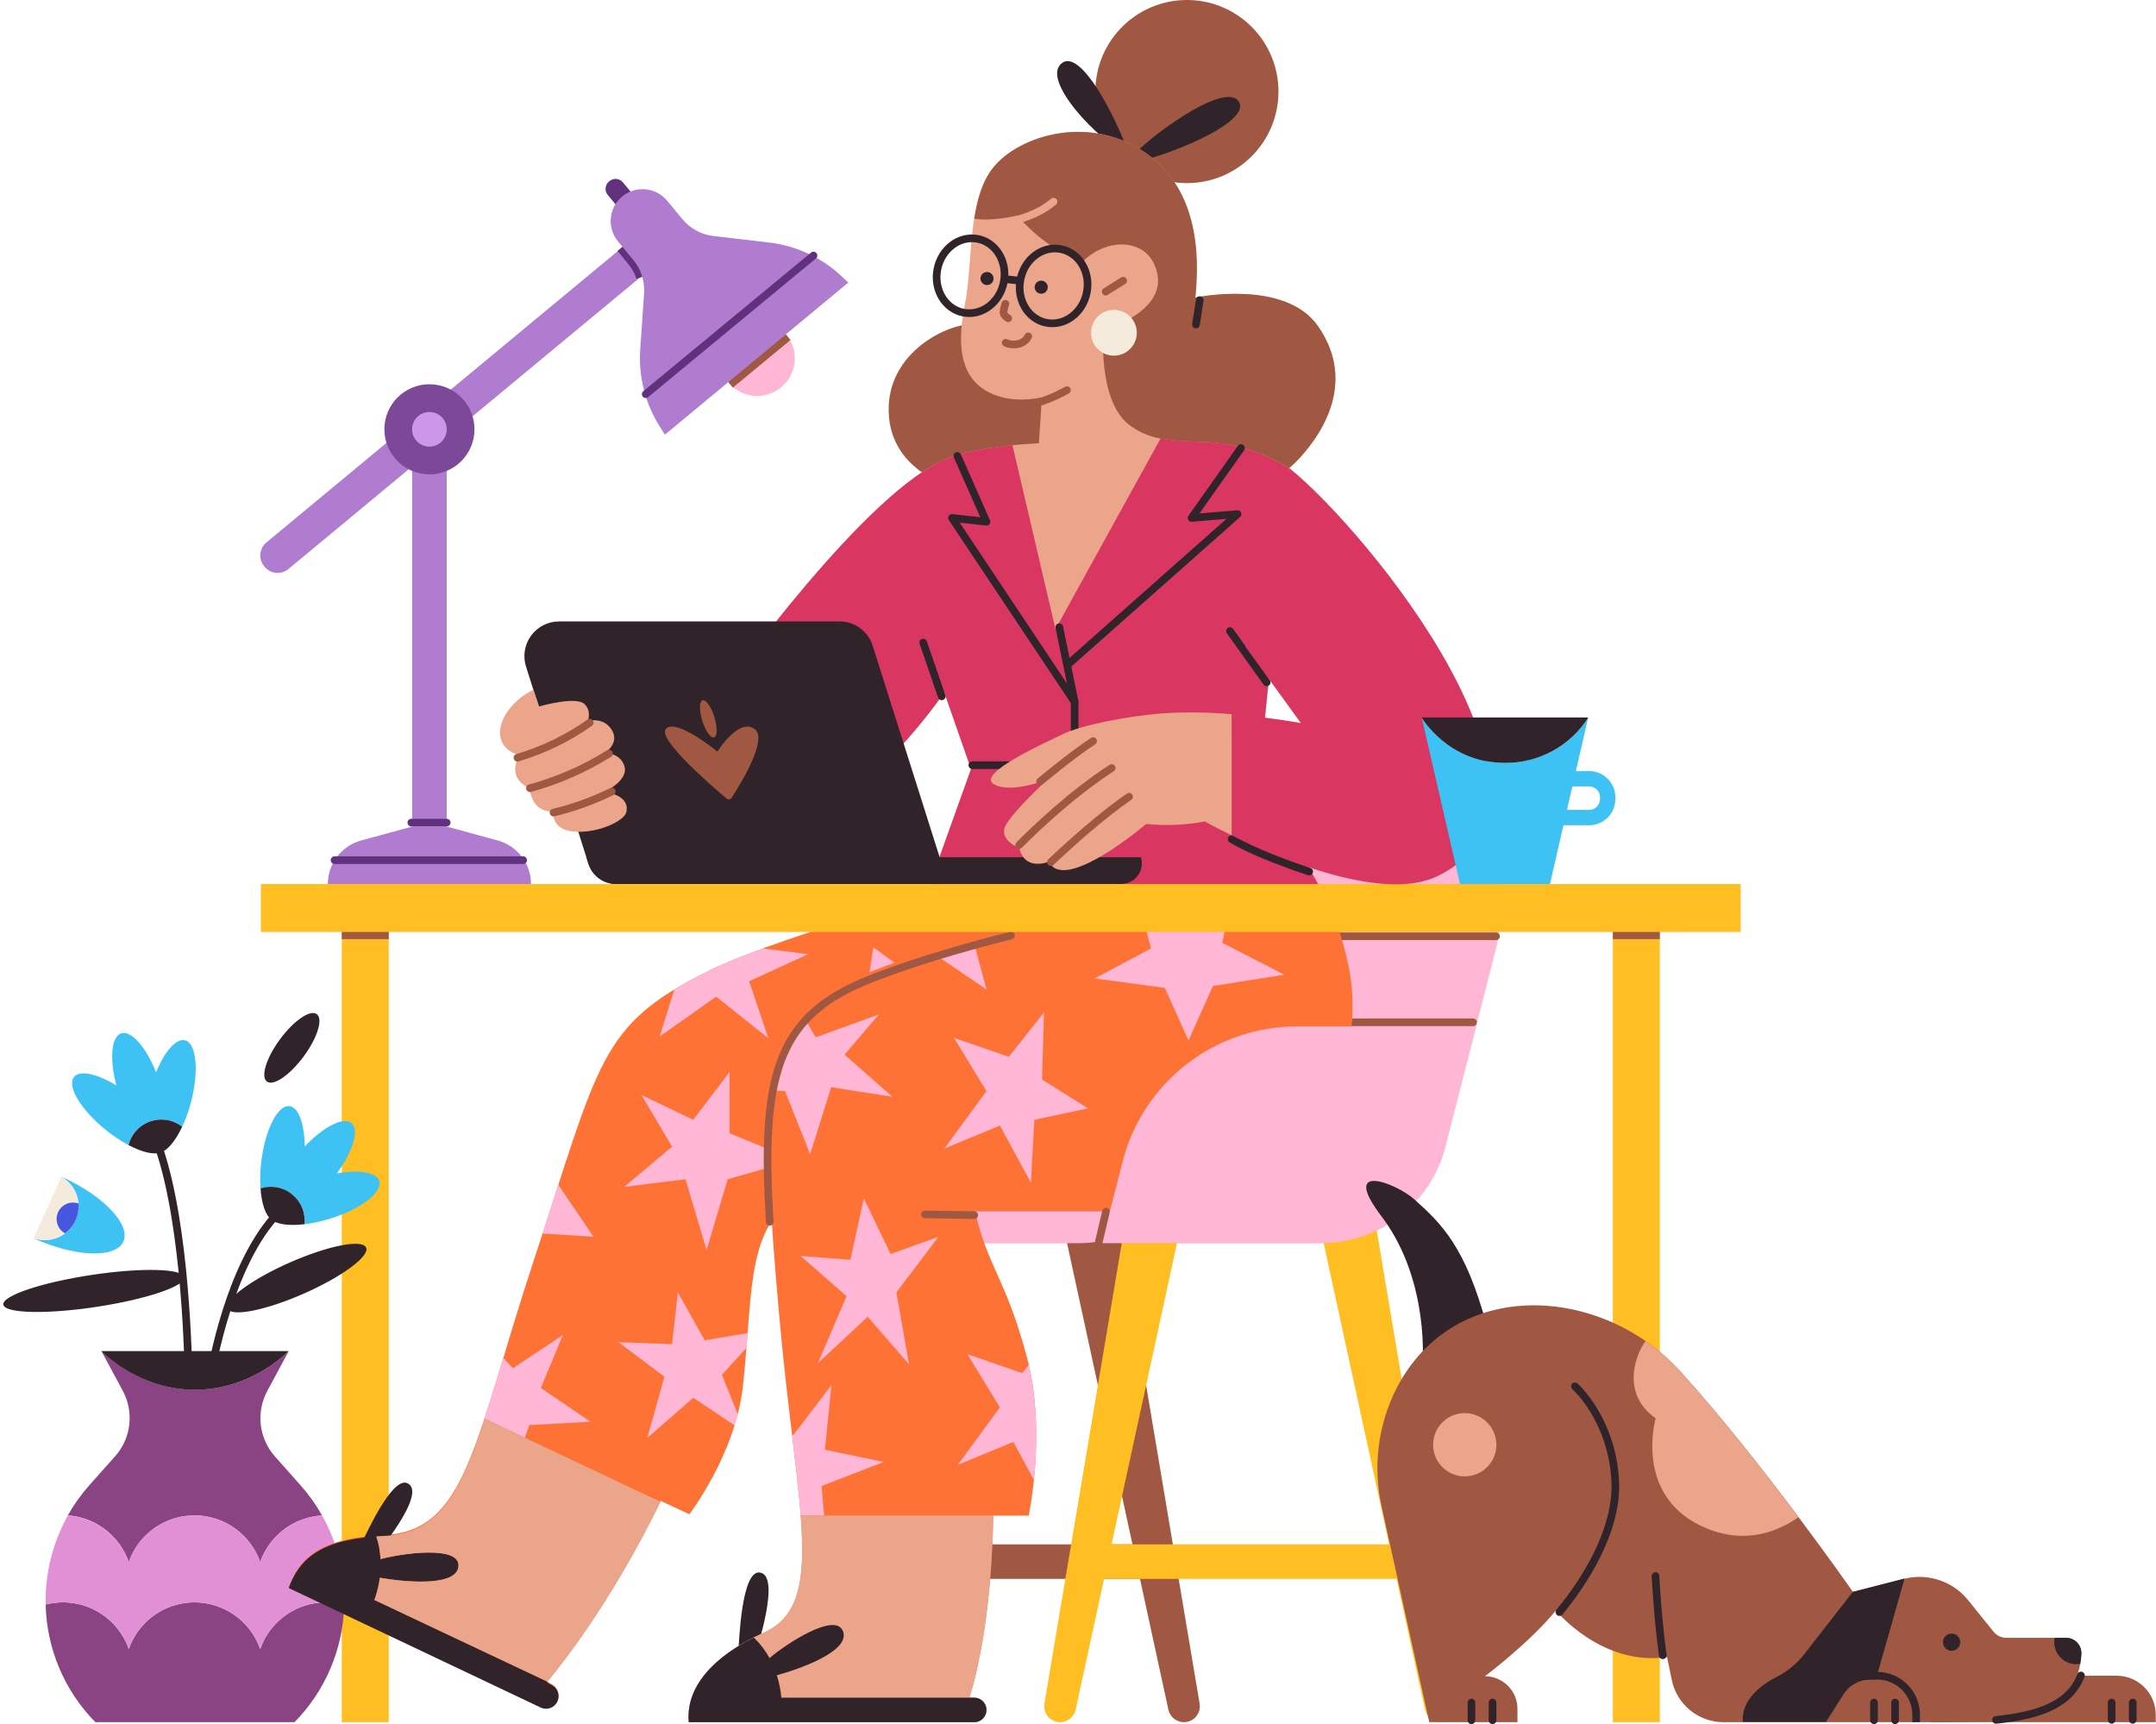 <svg width="1128" height="902" viewBox="0 0 1128 902" fill="none" xmlns="http://www.w3.org/2000/svg">
<path d="M203.38 483.57H178.82V901H203.38V483.57Z" fill="#FFBE21"/>
<path d="M203.39 489.31H178.82" stroke="#A15842" stroke-width="4" stroke-miterlimit="10"/>
<path d="M67.371 817.24C69.858 810.105 74.504 803.921 80.665 799.545C86.825 795.169 94.194 792.818 101.75 792.818C109.307 792.818 116.676 795.169 122.836 799.545C128.996 803.921 133.643 810.105 136.13 817.24C138.505 810.428 142.849 804.475 148.612 800.136C154.376 795.798 161.298 793.268 168.5 792.87C165.285 787.139 161.456 781.774 157.08 776.87L143.86 762C139.751 757.38 137.162 751.608 136.446 745.466C135.731 739.324 136.923 733.111 139.86 727.67L151.08 706.82C147.93 709.99 129.72 727.04 102.08 727.04C74.441 727.04 56.23 709.99 53.081 706.82H53.031L64.26 727.67C67.185 733.122 68.359 739.343 67.622 745.486C66.884 751.628 64.272 757.395 60.141 762L46.931 776.81C42.547 781.714 38.708 787.079 35.48 792.81C42.606 793.306 49.428 795.887 55.098 800.231C60.769 804.574 65.036 810.489 67.371 817.24Z" fill="#8B4483"/>
<path d="M170.511 838.31C162.952 838.311 155.581 840.665 149.421 845.044C143.26 849.424 138.616 855.612 136.131 862.75C133.647 855.61 129.003 849.421 122.842 845.041C116.681 840.661 109.31 838.307 101.751 838.307C94.192 838.307 86.82 840.661 80.659 845.041C74.498 849.421 69.854 855.61 67.371 862.75C64.364 854.123 58.225 846.941 50.172 842.627C42.118 838.313 32.738 837.183 23.891 839.46C24.399 862.537 33.699 884.549 49.891 901H154.081C170.24 884.584 179.537 862.628 180.081 839.6C176.963 838.745 173.744 838.311 170.511 838.31Z" fill="#8B4483"/>
<path d="M102.001 727.08C129.641 727.08 147.851 710.03 151.001 706.86H53.001C56.151 710 74.361 727.08 102.001 727.08Z" fill="#30242A"/>
<path d="M67.37 862.75C69.854 855.61 74.498 849.421 80.659 845.041C86.82 840.661 94.191 838.307 101.75 838.307C109.31 838.307 116.681 840.661 122.842 845.041C129.003 849.421 133.647 855.61 136.13 862.75C139.162 854.032 145.393 846.79 153.562 842.492C161.731 838.195 171.228 837.161 180.13 839.6C180.541 823.262 176.53 807.116 168.52 792.87C161.318 793.268 154.396 795.798 148.632 800.136C142.869 804.475 138.525 810.428 136.15 817.24C133.663 810.105 129.016 803.921 122.856 799.545C116.696 795.169 109.327 792.818 101.77 792.818C94.214 792.818 86.845 795.169 80.685 799.545C74.524 803.921 69.878 810.105 67.39 817.24C65.042 810.506 60.768 804.61 55.099 800.283C49.43 795.956 42.615 793.389 35.5 792.9C27.527 807.098 23.523 823.181 23.91 839.46C32.758 837.183 42.138 838.313 50.191 842.627C58.245 846.941 64.383 854.123 67.39 862.75H67.37Z" fill="#E190D5"/>
<path d="M109.261 724.22C111.261 711.98 120.351 663.46 143.211 637.09" stroke="#30242A" stroke-width="4" stroke-miterlimit="10" stroke-linecap="round"/>
<path d="M98.71 724.57C98.561 710.67 97.13 642.42 83.561 601.7" stroke="#30242A" stroke-width="4" stroke-miterlimit="10" stroke-linecap="round"/>
<path d="M158.856 676.814C178.9 667.995 193.54 657.19 191.556 652.681C189.572 648.172 171.715 651.666 151.671 660.485C131.627 669.305 116.987 680.11 118.971 684.619C120.956 689.128 138.812 685.634 158.856 676.814Z" fill="#30242A"/>
<path d="M158.845 552.749C166.051 543.007 169.139 533.073 165.742 530.56C162.345 528.048 153.75 533.908 146.544 543.65C139.339 553.392 136.251 563.326 139.647 565.838C143.044 568.351 151.639 562.49 158.845 552.749Z" fill="#30242A"/>
<path d="M50.325 683.74C76.455 679.788 97.072 672.844 96.374 668.23C95.676 663.615 73.928 663.078 47.798 667.03C21.669 670.982 1.052 677.926 1.75 682.54C2.448 687.155 24.196 687.692 50.325 683.74Z" fill="#30242A"/>
<path d="M32.071 615.58V615.65C35.932 617.809 38.843 621.336 40.232 625.536C41.621 629.735 41.386 634.303 39.574 638.338C37.762 642.373 34.504 645.583 30.442 647.334C26.38 649.086 21.809 649.252 17.631 647.8V647.86C39.531 657.7 60.541 658.45 64.541 649.54C68.541 640.63 53.981 625.42 32.071 615.58Z" fill="#3EC1F3"/>
<path d="M96.82 544.26C92.16 543.05 86.1 550.1 81.671 561.01C76.341 547.76 68.611 538.89 63.401 540.61C58.191 542.33 57.261 554.05 60.87 567.87C50.81 561.75 41.751 559.69 38.721 563.44C34.861 568.22 42.3 580.62 55.34 591.15C59.05 594.172 63.042 596.831 67.26 599.09C67.98 596.234 69.401 593.602 71.395 591.435C73.39 589.267 75.894 587.633 78.681 586.679C81.467 585.725 84.448 585.483 87.352 585.974C90.257 586.465 92.992 587.673 95.311 589.49C97.265 585.283 98.825 580.905 99.971 576.41C104.18 560.2 102.77 545.8 96.82 544.26Z" fill="#3EC1F3"/>
<path d="M198.48 617.87C197.04 613.27 187.851 611.87 176.251 613.87C184.671 602.34 188.111 591.09 183.901 587.58C179.691 584.07 169.24 589.48 159.42 599.85C159.3 588.07 156.251 579.29 151.471 578.7C145.381 577.95 138.78 590.83 136.74 607.45C136.136 612.202 135.989 617 136.3 621.78C139.106 620.876 142.093 620.688 144.99 621.232C147.887 621.777 150.602 623.037 152.887 624.899C155.173 626.76 156.957 629.163 158.077 631.89C159.197 634.616 159.618 637.579 159.3 640.51C163.906 639.927 168.448 638.923 172.871 637.51C188.841 632.54 200.31 623.73 198.48 617.87Z" fill="#3EC1F3"/>
<path d="M153.021 625C150.734 623.092 148.002 621.794 145.078 621.226C142.155 620.658 139.136 620.838 136.301 621.75C136.871 629.66 138.871 635.75 141.881 637.96C144.691 640.56 151.191 641.43 159.281 640.48C159.596 637.583 159.189 634.654 158.097 631.953C157.005 629.252 155.261 626.863 153.021 625Z" fill="#30242A"/>
<path d="M78.861 586.62C76.033 587.553 73.487 589.185 71.459 591.365C69.431 593.545 67.987 596.203 67.261 599.09C74.261 602.79 80.481 604.29 83.981 602.93C87.671 601.93 91.841 596.86 95.311 589.49C93.019 587.691 90.317 586.487 87.447 585.987C84.576 585.486 81.626 585.703 78.861 586.62Z" fill="#30242A"/>
<path d="M34.021 645.27C32.14 644.221 30.722 642.505 30.047 640.46C29.372 638.416 29.49 636.192 30.377 634.23C31.263 632.268 32.854 630.711 34.835 629.866C36.815 629.022 39.041 628.952 41.071 629.67C40.836 626.777 39.892 623.986 38.322 621.544C36.752 619.102 34.605 617.085 32.071 615.67L17.601 647.8C20.335 648.755 23.263 649.024 26.126 648.583C28.989 648.141 31.7 647.004 34.021 645.27Z" fill="#F5EBDD"/>
<path d="M30.34 634.24C29.468 636.202 29.362 638.419 30.043 640.455C30.724 642.491 32.143 644.198 34.02 645.24C36.424 643.453 38.332 641.083 39.566 638.353C40.799 635.624 41.317 632.625 41.07 629.64C39.031 628.914 36.793 628.984 34.804 629.837C32.814 630.69 31.22 632.262 30.34 634.24Z" fill="#4756DF"/>
<path d="M691.201 650.38H436.871L441.171 633.32H552.811L595.391 466.8C601.192 444.118 614.378 424.012 632.871 409.653C651.363 395.295 674.109 387.501 697.521 387.5C754.811 387.5 796.731 441.5 782.521 497L756.211 599.89C752.518 614.329 744.125 627.128 732.354 636.27C720.584 645.412 706.105 650.376 691.201 650.38Z" fill="#FFB7D5"/>
<path d="M438.841 807.97V826.03H600.931V807.97H438.841Z" fill="#A15842"/>
<path d="M627.631 891.3L585.471 640.35H454.291L412.131 891.3C411.932 892.494 411.995 893.716 412.317 894.883C412.638 896.05 413.21 897.132 413.993 898.055C414.775 898.979 415.749 899.72 416.847 900.229C417.945 900.737 419.141 901 420.351 901C422.252 900.998 424.096 900.347 425.576 899.154C427.057 897.961 428.085 896.297 428.491 894.44L483.711 640.35H556.091L611.291 894.44C611.695 896.298 612.723 897.962 614.204 899.156C615.685 900.349 617.529 901 619.431 901C620.639 900.998 621.833 900.732 622.929 900.223C624.024 899.713 624.996 898.971 625.776 898.048C626.556 897.125 627.126 896.043 627.446 894.878C627.767 893.713 627.83 892.492 627.631 891.3Z" fill="#A15842"/>
<path d="M573.121 807.97V826.03H735.211V807.97H573.121Z" fill="#FFBE21"/>
<path d="M761.911 891.3L719.711 640.35H588.581L546.421 891.3C546.222 892.494 546.285 893.716 546.607 894.883C546.928 896.05 547.5 897.132 548.283 898.055C549.065 898.979 550.039 899.72 551.137 900.229C552.235 900.737 553.431 901 554.641 901C556.542 901 558.385 900.349 559.864 899.155C561.343 897.962 562.369 896.298 562.771 894.44L617.971 640.35H690.361L745.561 894.44C745.965 896.3 746.995 897.965 748.478 899.159C749.961 900.353 751.807 901.002 753.711 901C754.919 900.998 756.113 900.732 757.209 900.223C758.304 899.713 759.276 898.971 760.056 898.048C760.836 897.125 761.406 896.043 761.726 894.878C762.047 893.713 762.11 892.492 761.911 891.3Z" fill="#FFBE21"/>
<path d="M629.421 599.89L645.501 537H538.931C518.033 537.001 497.729 543.957 481.222 556.773C464.714 569.588 452.942 587.534 447.761 607.78L436.871 650.38H564.401C579.307 650.378 593.788 645.415 605.56 636.273C617.333 627.131 625.728 614.331 629.421 599.89Z" fill="#FFB7D5"/>
<path d="M443.801 631.65H579.101" stroke="#A15842" stroke-width="4" stroke-linecap="round" stroke-linejoin="round"/>
<path d="M553.291 631.02L577.001 538.32" stroke="#A15842" stroke-width="4" stroke-linecap="round" stroke-linejoin="round"/>
<path d="M770.711 534.85H706.711" stroke="#A15842" stroke-width="4" stroke-linecap="round" stroke-linejoin="round"/>
<path d="M782.711 489.85H700.711" stroke="#A15842" stroke-width="4" stroke-linecap="round" stroke-linejoin="round"/>
<path d="M484.021 469.53C484.021 469.53 403.791 491.38 369.711 508.43C313.521 536.52 313.711 555.06 279.451 658.85C247.821 754.77 244.341 801.26 200.711 803.1C167.401 804.5 156.481 815.4 151.081 830.34L282.891 892.88C284.402 893.595 286.129 893.705 287.718 893.189C289.308 892.672 290.64 891.567 291.441 890.1C292.257 888.601 292.456 886.842 291.995 885.198C291.533 883.554 290.448 882.156 288.971 881.3L286.201 879.7C298.451 864.86 322.081 833.24 345.641 785.21L360.641 792.21C360.641 792.21 384.871 760.72 388.711 725C393.711 678.87 390.711 647.78 411.781 629.73L657.481 469.49L484.021 469.53Z" fill="#FF7235"/>
<path d="M187.761 810.51C190.371 805.08 204.871 772 213.211 776C224.061 781.2 195.901 814.41 195.901 814.41L187.761 810.51Z" fill="#30242A"/>
<path d="M151.07 830.81L282.88 893.34C284.406 894.068 286.155 894.177 287.759 893.644C289.364 893.11 290.7 891.976 291.486 890.48C292.273 888.983 292.449 887.24 291.978 885.616C291.507 883.992 290.426 882.614 288.96 881.77L286.19 880.17L286.47 879.83L195.87 837.06C197.228 833.299 198.18 829.403 198.71 825.44C212.27 827.79 239.71 830.32 239.85 819.01C240 808.47 210.03 812.7 199.08 815.68C198.844 811.629 198.057 807.629 196.74 803.79C166.53 805.87 156.25 816.47 151.07 830.81Z" fill="#30242A"/>
<path d="M369.71 508.43C363.4 511.58 357.81 514.61 352.8 517.65L345.11 542.28L374.71 521.43L402 543.19L391.94 513.36L422.85 499.2L398.96 496.2C389 499.754 379.236 503.836 369.71 508.43Z" fill="#FFB7D5"/>
<path d="M456.921 495.61L454.921 508.64L467.961 503.63L456.921 495.61Z" fill="#FFB7D5"/>
<path d="M381.711 560.79L362.661 585.86L335.581 572.83L351.621 599.9L326.551 620.96L358.641 616.95L369.681 654.06L380.711 616.95L415.811 606.92L381.711 592.88V560.79Z" fill="#FFB7D5"/>
<path d="M274.611 752.21L276.951 745.53L308.951 743.83L282.951 726.13L294.531 698.4L268.341 715.86L263.341 710.46C259.341 723.63 255.801 735.36 252.341 745.67H252.501C252.881 744.54 253.261 743.4 253.641 742.24L274.611 752.21Z" fill="#FFB7D5"/>
<path d="M274.61 752.21L253.61 742.28C253.23 743.44 252.85 744.58 252.47 745.71C239.78 783.51 228.22 802.41 200.73 803.57C199.38 803.57 198.08 803.7 196.8 803.79C198.117 807.629 198.904 811.629 199.14 815.68C210.14 812.68 240.06 808.47 239.91 819.01C239.75 830.32 212.33 827.79 198.77 825.44C198.23 829.404 197.268 833.3 195.9 837.06L286.5 879.83C298.82 864.83 322.25 833.37 345.63 785.74L274.61 752.21Z" fill="#EAA58B"/>
<path d="M354.631 676.12L351.631 703.2L323.551 702.2L347.621 720.26L338.621 752.35L362.711 731.28L384.361 745.72C384.961 743.807 385.511 741.87 386.011 739.91L377.711 719.24L390.571 705.15C390.781 702.53 390.981 699.95 391.171 697.44L368.711 701.19L354.631 676.12Z" fill="#FFB7D5"/>
<path d="M292.081 619.83C289.551 627.65 286.831 636.14 283.831 645.37L310.511 647L292.081 619.83Z" fill="#FFB7D5"/>
<path d="M386.291 864.13C386.711 858.13 388.021 822.03 397.241 822.68C409.241 823.52 395.291 864.76 395.291 864.76L386.291 864.13Z" fill="#30242A"/>
<path d="M608.381 471C608.381 471 508.091 489.6 452.931 512.66C397.241 535.95 397.781 577.31 407.801 689.66C416.801 790.24 432.881 839.08 399.801 854.12C369.461 867.92 358.921 885.22 360.361 901.04H509.711C510.552 901.04 511.386 900.874 512.164 900.552C512.941 900.23 513.648 899.758 514.243 899.163C514.838 898.567 515.311 897.861 515.633 897.083C515.955 896.305 516.121 895.472 516.121 894.63C516.121 892.93 515.445 891.3 514.243 890.097C513.041 888.895 511.411 888.22 509.711 888.22H507.191C511.901 872.81 518.731 842.73 519.671 792.95H538.191C538.191 792.95 547.711 748.95 537.191 709.71C526.191 668.6 516.131 661.58 510.121 633.5H599.991C668.621 633.5 719.991 570.02 705.061 503.04C700.401 482.11 693.641 471.04 693.641 471.04L608.381 471Z" fill="#FF7235"/>
<path d="M546.201 529.7L527.791 552.86L499.121 543.01L516.111 570.82L494.051 600.91L523.131 588.87L539.341 618.75L541.181 585.86L569.261 579.85L545.201 564.8L546.201 529.7Z" fill="#FFB7D5"/>
<path d="M506.141 708.48L523.141 736.29L501.081 766.38L530.161 754.38L540.941 774.25C542.521 758.81 543.301 735.97 538.261 714.04L534.821 718.37L506.141 708.48Z" fill="#FFB7D5"/>
<path d="M431.161 792.91L429.871 777.41L462.431 764.85L431.611 758.46L435.011 724.63L415.011 750.8L414.411 750.55C416.331 766.7 418.011 780.81 418.951 793.02V792.91H431.161Z" fill="#FFB7D5"/>
<path d="M509.711 888.18H507.191C511.901 872.77 518.731 842.69 519.671 792.91H418.921V793C419.001 794 419.071 795 419.141 796C419.141 796.09 419.141 796.19 419.141 796.28C421.231 827.53 417.821 845.81 399.761 854.02C369.421 867.82 358.881 885.12 360.321 900.94H509.711C511.411 900.94 513.041 900.265 514.243 899.062C515.445 897.86 516.121 896.23 516.121 894.53C516.121 892.83 515.445 891.2 514.243 889.997C513.041 888.795 511.411 888.12 509.711 888.12V888.18Z" fill="#EAA58B"/>
<path d="M643.43 473.59L597.36 477.67L602.16 496.19L572.69 511.91L609.4 516.82L621.82 544.33L634.59 515.84L671.93 509.94L639.5 493.24L643.43 473.59Z" fill="#FFB7D5"/>
<path d="M423.851 603.91L434.851 568.81L466.941 573.81L441.871 551.75L459.871 530.69L426.781 542.69L421.491 533.62C412.981 543.26 407.841 555.23 405.091 570.62L410.731 570.8L423.851 603.91Z" fill="#FFB7D5"/>
<path d="M509.711 493.8C502.941 495.68 496.201 497.65 489.621 499.68L516.131 517.68L509.711 493.8Z" fill="#FFB7D5"/>
<path d="M465.971 656.06L451.931 626.98L444.911 659.07L418.841 657.07L442.901 678.13L427.861 713.23L453.971 688.89L475.611 713.84L468.981 676.12L491.041 647.04L465.971 656.06Z" fill="#FFB7D5"/>
<path d="M406.441 876.45C419.701 872.79 445.581 863.37 440.901 853.08C436.541 843.48 411.241 860.08 402.611 867.47C400.433 863.473 397.65 859.837 394.361 856.69C368.181 870.02 358.991 886.16 360.361 901H509.711C511.411 901 513.041 900.325 514.244 899.123C515.446 897.92 516.121 896.29 516.121 894.59C516.121 892.89 515.446 891.26 514.244 890.058C513.041 888.855 511.411 888.18 509.711 888.18H408.811C408.436 884.198 407.642 880.266 406.441 876.45Z" fill="#30242A"/>
<path d="M509.711 635.71L483.891 635.35" stroke="#A15842" stroke-width="4" stroke-miterlimit="10" stroke-linecap="round"/>
<path d="M528.911 489.42C502.161 496.24 473.571 504.61 451.911 513.65C405.711 533 398.221 564.76 402.711 639.24" stroke="#A15842" stroke-width="4" stroke-miterlimit="10" stroke-linecap="round"/>
<path d="M868.391 483.57H843.831V901H868.391V483.57Z" fill="#FFBE21"/>
<path d="M868.391 489.31H843.831" stroke="#A15842" stroke-width="4" stroke-miterlimit="10"/>
<path d="M512.1 169.68C498.1 167.68 466.03 182.73 464.97 212.48C463.91 242.23 490.47 251.79 494.72 253.92L556.35 244.35L560.6 176.35L512.1 169.68Z" fill="#A15842"/>
<path d="M620.981 95.8C647.436 95.8 668.881 74.354 668.881 47.9C668.881 21.446 647.436 0 620.981 0C594.527 0 573.081 21.446 573.081 47.9C573.081 74.354 594.527 95.8 620.981 95.8Z" fill="#A15842"/>
<path d="M589.911 80.84C592.831 82.19 568.241 23.84 555.691 32.94C543.881 41.53 575.081 74 589.911 80.84Z" fill="#30242A"/>
<path d="M591.271 84.41C593.951 87.61 656.691 65.66 648.011 53C639.711 40.82 588.591 81.2 591.271 84.41Z" fill="#30242A"/>
<path d="M674.56 244.89C674.56 244.89 716.68 209.79 689.56 170.68C672.3 145.75 625.37 155.68 625.37 155.68C626.51 141.99 630.23 102.55 600.57 80.88C570.91 59.21 533.28 70.62 519.57 87.72C505.86 104.82 509.31 136.77 504.75 159.58C500.19 182.39 503.23 197.9 517.29 205.2C530.08 211.84 545.13 207.83 545.13 207.83L543.53 231.9C543.53 231.9 514.53 232.99 496.76 239.42C453.94 254.92 378.71 361.22 378.71 361.22C331.58 359.22 287.45 357.22 287.45 357.22L310.52 425.42C310.52 425.42 368.68 444.47 410.8 433.42C453.53 422.23 494.04 362.22 494.04 362.22L508.04 402.33L483.97 469.52H693.57L658.47 407.34C664.54 352.2 674.56 244.89 674.56 244.89Z" fill="#EAA58B"/>
<path d="M607.21 229.4L552.21 329.13L529.71 232.9C519.82 233.9 506.64 235.84 496.86 239.38C453.94 254.92 378.71 361.22 378.71 361.22C331.58 359.22 287.45 357.22 287.45 357.22L310.52 425.42C310.52 425.42 368.68 444.47 410.8 433.42C453.53 422.23 494.04 362.22 494.04 362.22L508.04 402.33L483.97 469.52H693.57L658.47 407.35C664.47 352.19 674.47 244.88 674.47 244.88C665.185 239.227 655.017 235.171 644.39 232.88C632.42 230.18 619.26 231.79 607.21 229.4Z" fill="#D93761"/>
<path d="M322.381 462.51H496.061L456.571 337.79C455.41 334.114 453.108 330.904 449.999 328.626C446.889 326.348 443.135 325.12 439.281 325.12H292.501C289.648 325.118 286.836 325.789 284.292 327.079C281.748 328.368 279.545 330.24 277.86 332.541C276.175 334.843 275.057 337.509 274.597 340.324C274.137 343.138 274.347 346.022 275.211 348.74L307.851 451.88C308.83 454.965 310.766 457.659 313.378 459.57C315.991 461.481 319.144 462.511 322.381 462.51Z" fill="#30242A"/>
<path d="M348.26 381.54C352.87 375.24 373.78 391.88 375.32 393.25C376.12 391.88 387.01 375.25 394.99 381.54C401.92 387 386.69 411.39 382.64 417.61C382.471 417.798 382.263 417.949 382.031 418.052C381.8 418.155 381.549 418.209 381.295 418.209C381.042 418.209 380.791 418.155 380.559 418.052C380.327 417.949 380.12 417.798 379.95 417.61C372.56 411.39 344.26 387 348.26 381.54Z" fill="#A15842"/>
<path d="M373.597 385.758C375.343 385.214 375.409 380.443 373.745 375.102C372.081 369.76 369.318 365.871 367.572 366.414C365.827 366.958 365.761 371.729 367.425 377.07C369.088 382.412 371.852 386.301 373.597 385.758Z" fill="#A15842"/>
<path d="M596.911 448.47C597.413 450.083 597.53 451.792 597.251 453.459C596.973 455.126 596.306 456.704 595.306 458.066C594.306 459.428 593 460.537 591.493 461.301C589.986 462.066 588.32 462.467 586.63 462.47H322.38C319.144 462.471 315.991 461.441 313.378 459.53C310.766 457.619 308.83 454.925 307.851 451.84L306.771 448.43L596.911 448.47Z" fill="#30242A"/>
<path d="M910.711 462.51H136.501V487.58H910.711V462.51Z" fill="#FFBE21"/>
<path d="M756.201 599.89L772.281 537H678.481C657.584 537.001 637.282 543.958 620.776 556.774C604.27 569.589 592.5 587.535 587.321 607.78L576.421 650.38H691.171C706.078 650.379 720.56 645.416 732.335 636.274C744.109 627.132 752.506 614.332 756.201 599.89Z" fill="#FFB7D5"/>
<path d="M578.641 633.89L574.931 649.57" stroke="#A15842" stroke-width="4" stroke-linecap="round" stroke-linejoin="round"/>
<path d="M279.091 360.83C267.421 366.66 261.591 376.38 261.591 383.19C261.591 393.13 271.711 395 271.711 395C271.711 395 264.161 406.87 277.291 412.44C277.291 412.44 277.291 424.66 289.521 424.66C289.521 424.66 287.901 434.19 300.661 435.09C313.421 435.99 326.551 429.33 327.661 425.02C328.931 419.93 325.501 415.67 316.241 414.32C316.241 414.32 328.741 408.48 326.761 401.11C324.781 393.74 316.331 393.91 316.331 393.91C316.331 393.91 324.421 389.06 320.101 381.91C315.781 374.76 307.521 377.24 307.521 377.24C307.521 377.24 309.681 372.24 305.901 368.43C301.401 363.93 282.051 369.61 282.051 369.61L279.091 360.83Z" fill="#EAA58A"/>
<path d="M289.61 425.13C300.141 422.606 310.357 418.916 320.07 414.13" stroke="#A15842" stroke-width="4" stroke-miterlimit="10" stroke-linecap="round"/>
<path d="M277.261 412.38C291.861 408.377 305.8 402.269 318.641 394.25" stroke="#A15842" stroke-width="4" stroke-miterlimit="10" stroke-linecap="round"/>
<path d="M270.711 396.42C284.241 392.417 297.023 386.225 308.551 378.09" stroke="#A15842" stroke-width="4" stroke-miterlimit="10" stroke-linecap="round"/>
<path d="M689.611 170.68C672.351 145.75 625.421 155.68 625.421 155.68C626.561 141.99 630.281 102.55 600.621 80.88C570.961 59.21 533.331 70.62 519.621 87.72C514.041 94.72 511.311 104.14 509.721 114.42C518.821 115.95 532.171 112.82 532.171 112.82C550.421 133.35 566.771 136.61 566.771 136.61C579.541 123.84 601.941 124.26 605.581 143.61C609.361 163.7 577.271 172.73 577.271 172.73C577.271 172.73 574.271 208.83 590.271 221.87C595.181 225.762 600.988 228.365 607.161 229.44C619.161 231.83 632.371 230.22 644.431 232.9C655.057 235.191 665.225 239.247 674.511 244.9C678.174 241.672 681.523 238.102 684.511 234.24C695.031 220.9 707.611 196.68 689.611 170.68Z" fill="#A15842"/>
<path d="M551.21 105.5C545.21 110.5 538.21 113.5 530.15 115.5" stroke="#EAA58B" stroke-width="4" stroke-miterlimit="10" stroke-linecap="round"/>
<path d="M544.801 210.08C549.457 208.527 553.949 206.517 558.211 204.08" stroke="#A15842" stroke-width="4" stroke-miterlimit="10" stroke-linecap="round"/>
<path d="M578.501 152.56L587.621 146.86" stroke="#A15842" stroke-width="4" stroke-miterlimit="10" stroke-linecap="round"/>
<path d="M526.171 179.33C528.061 180.5 535.171 181.41 537.991 175.98" stroke="#A15842" stroke-width="4" stroke-miterlimit="10" stroke-linecap="round"/>
<path d="M544.751 153.67C546.64 153.67 548.171 152.139 548.171 150.25C548.171 148.361 546.64 146.83 544.751 146.83C542.862 146.83 541.331 148.361 541.331 150.25C541.331 152.139 542.862 153.67 544.751 153.67Z" fill="#30242A"/>
<path d="M516.4 149.14C518.289 149.14 519.82 147.609 519.82 145.72C519.82 143.831 518.289 142.3 516.4 142.3C514.512 142.3 512.98 143.831 512.98 145.72C512.98 147.609 514.512 149.14 516.4 149.14Z" fill="#30242A"/>
<path d="M526.031 158.93C525.351 161.08 524.761 163.42 525.151 164.2C525.687 165.188 526.5 165.998 527.491 166.53" stroke="#A15842" stroke-width="4" stroke-miterlimit="10" stroke-linecap="round"/>
<path d="M582.791 186.07C589.407 186.07 594.771 180.706 594.771 174.09C594.771 167.474 589.407 162.11 582.791 162.11C576.174 162.11 570.811 167.474 570.811 174.09C570.811 180.706 576.174 186.07 582.791 186.07Z" fill="#F5EBDD"/>
<path d="M525.159 147.643C527.232 136.99 521.138 126.842 511.548 124.976C501.958 123.11 492.503 130.233 490.431 140.886C488.358 151.539 494.452 161.687 504.042 163.553C513.632 165.419 523.087 158.295 525.159 147.643Z" stroke="#30242A" stroke-width="4" stroke-miterlimit="10" stroke-linecap="round"/>
<path d="M568.609 152.971C570.681 142.318 564.587 132.17 554.997 130.304C545.407 128.438 535.952 135.561 533.88 146.214C531.807 156.866 537.901 167.015 547.491 168.88C557.081 170.746 566.536 163.623 568.609 152.971Z" stroke="#30242A" stroke-width="4" stroke-miterlimit="10" stroke-linecap="round"/>
<path d="M525.98 146.03L532.89 146.77" stroke="#30242A" stroke-width="4" stroke-miterlimit="10" stroke-linecap="round"/>
<path d="M627.711 157L625.721 169.8" stroke="#30242A" stroke-width="4" stroke-miterlimit="10" stroke-linecap="round"/>
<path d="M483.021 336.15L492.701 364.32" stroke="#30242A" stroke-width="4" stroke-linecap="round" stroke-linejoin="round"/>
<path d="M534.161 400.33H508.711" stroke="#30242A" stroke-width="4" stroke-linecap="round" stroke-linejoin="round"/>
<path d="M554.221 328.13L562.241 367.24V403.34" stroke="#30242A" stroke-width="4" stroke-linecap="round" stroke-linejoin="round"/>
<path d="M500.881 238.51L516.111 272.97L498.061 270.97L562.241 367.24" stroke="#30242A" stroke-width="4" stroke-linecap="round" stroke-linejoin="round"/>
<path d="M649.27 234.41L623.42 270.97L647.49 268.96L559.23 347.18" stroke="#30242A" stroke-width="4" stroke-linecap="round" stroke-linejoin="round"/>
<path d="M662.71 357L643.48 330.14" stroke="#30242A" stroke-width="4" stroke-linecap="round" stroke-linejoin="round"/>
<path d="M684.961 456C674.491 452.51 655.701 445.77 644.371 439" stroke="#30242A" stroke-width="4" stroke-linecap="round" stroke-linejoin="round"/>
<path d="M396.16 207.17C407.024 207.17 415.83 198.363 415.83 187.5C415.83 176.637 407.024 167.83 396.16 167.83C385.297 167.83 376.49 176.637 376.49 187.5C376.49 198.363 385.297 207.17 396.16 207.17Z" fill="#FFB7D5"/>
<path d="M337.373 109.22L325.92 95.411C324.158 93.286 321.005 92.992 318.88 94.754L318.634 94.959C316.508 96.722 316.214 99.874 317.977 101.999L329.429 115.808C331.192 117.934 334.344 118.228 336.469 116.465L336.716 116.261C338.841 114.498 339.135 111.346 337.373 109.22Z" fill="#61317E"/>
<path d="M357.971 126L346.451 112.1L139.381 283.8C137.575 285.299 136.438 287.453 136.221 289.79C136.003 292.126 136.723 294.454 138.221 296.26L138.451 296.54C139.192 297.434 140.102 298.173 141.129 298.715C142.156 299.257 143.279 299.591 144.435 299.699C145.592 299.807 146.758 299.686 147.867 299.343C148.976 299 150.007 298.442 150.901 297.7L215.641 244V432.43H233.711V229L357.971 126Z" fill="#B07CCF"/>
<path d="M324.601 130L330.371 137C332.38 139.429 333.907 142.219 334.871 145.22" stroke="#61317E" stroke-width="4" stroke-miterlimit="10"/>
<path d="M224.671 248.17C237.688 248.17 248.241 237.617 248.241 224.6C248.241 211.583 237.688 201.03 224.671 201.03C211.653 201.03 201.101 211.583 201.101 224.6C201.101 237.617 211.653 248.17 224.671 248.17Z" fill="#7B4998"/>
<path d="M224.67 233.66C229.674 233.66 233.73 229.604 233.73 224.6C233.73 219.596 229.674 215.54 224.67 215.54C219.667 215.54 215.61 219.596 215.61 224.6C215.61 229.604 219.667 233.66 224.67 233.66Z" fill="#CD96EB"/>
<path d="M412.311 176.33L382.161 201.25" stroke="#A15842" stroke-width="4" stroke-miterlimit="10"/>
<path d="M373.251 123.48C366.911 122.735 361.102 119.576 357.031 114.66L349.031 104.99C346.203 101.586 342.14 99.443 337.734 99.032C333.328 98.622 328.939 99.977 325.531 102.8C323.844 104.198 322.45 105.915 321.427 107.853C320.404 109.79 319.773 111.91 319.57 114.091C319.367 116.273 319.595 118.473 320.242 120.566C320.889 122.659 321.942 124.604 323.341 126.29L331.341 135.99C335.394 140.892 337.409 147.164 336.971 153.51L334.971 182.75C333.98 197.057 337.611 211.304 345.331 223.39L347.891 227.39L443.821 147.82L440.381 144.59C429.94 134.767 416.618 128.558 402.381 126.88L373.251 123.48Z" fill="#B07CCF"/>
<path d="M233.711 432.43H215.641L188.931 439.71C183.929 441.075 179.516 444.046 176.37 448.166C173.224 452.286 171.52 457.326 171.521 462.51H277.82C277.821 457.325 276.115 452.284 272.967 448.163C269.819 444.043 265.403 441.073 260.401 439.71L233.711 432.43Z" fill="#B07CCF"/>
<path d="M425.621 133.67L337.831 206.23" stroke="#61317E" stroke-width="4" stroke-miterlimit="10" stroke-linecap="round"/>
<path d="M215.2 430.36H233.71" stroke="#61317E" stroke-width="4" stroke-miterlimit="10" stroke-linecap="round"/>
<path d="M175.03 450.01H273.71" stroke="#61317E" stroke-width="4" stroke-miterlimit="10" stroke-linecap="round"/>
<path d="M743.77 720.49C745.77 703.49 744.77 665.33 722.71 636.25C700.65 607.17 730.71 619.25 739.71 627.25C754.11 640.05 766.79 652.32 777.82 693.44L743.77 720.49Z" fill="#30242A"/>
<path d="M1010.14 901H1127.87V897.15C1127.87 891.723 1125.71 886.519 1121.87 882.682C1118.03 878.845 1112.83 876.69 1107.4 876.69H1009.53L1010.14 901Z" fill="#A15842"/>
<path d="M722.951 788.6L747.781 901H793.921V894C793.921 889.487 792.131 885.158 788.945 881.962C785.758 878.765 781.434 876.963 776.921 876.95C776.921 876.95 799.981 859.66 814.021 842.61C814.021 842.61 838.091 871.94 872.191 866.92L874.661 878.92C875.945 885.148 879.336 890.744 884.263 894.766C889.19 898.787 895.351 900.989 901.711 901H1013.54C1063.14 901 1087.54 893.43 1088.94 865.19C1088.98 864.113 1088.81 863.038 1088.43 862.03C1088.04 861.022 1087.46 860.102 1086.71 859.325C1085.97 858.548 1085.07 857.93 1084.08 857.508C1083.09 857.086 1082.02 856.869 1080.94 856.87H1049.72C1048.43 856.871 1047.16 856.584 1046 856.028C1044.84 855.472 1043.82 854.663 1043.01 853.66L1029.72 837.17C1025.78 832.29 1020.52 828.644 1014.57 826.664C1008.62 824.684 1002.23 824.453 996.151 826L969.421 832.83C969.421 832.83 922.061 764.77 879.161 717.5C838.161 672.37 761.041 667.5 730.661 726.28C720.893 745.516 718.166 767.564 722.951 788.6Z" fill="#A15842"/>
<path d="M1002.51 901V897.15C1002.51 894.462 1001.98 891.801 1000.95 889.318C999.923 886.835 998.415 884.579 996.514 882.679C994.613 880.779 992.356 879.272 989.873 878.245C987.389 877.217 984.728 876.689 982.04 876.69H968.41" stroke="#30242A" stroke-width="4" stroke-miterlimit="10"/>
<path d="M815.881 843.41C822.881 835.08 846.771 804.41 845.061 774.41C843.231 742.31 824.001 725.27 824.001 725.27" stroke="#30242A" stroke-width="4" stroke-miterlimit="10" stroke-linecap="round"/>
<path d="M866.121 824.54C866.121 824.54 867.401 848.27 869.971 865.99" stroke="#30242A" stroke-width="4" stroke-miterlimit="10" stroke-linecap="round"/>
<path d="M769.851 890.73V900" stroke="#30242A" stroke-width="4" stroke-miterlimit="10" stroke-linecap="round"/>
<path d="M780.881 890.73V900" stroke="#30242A" stroke-width="4" stroke-miterlimit="10" stroke-linecap="round"/>
<path d="M980.451 890.73V900" stroke="#30242A" stroke-width="4" stroke-miterlimit="10" stroke-linecap="round"/>
<path d="M991.48 890.73V900" stroke="#30242A" stroke-width="4" stroke-miterlimit="10" stroke-linecap="round"/>
<path d="M1021.06 863.65C1023.55 863.65 1025.57 861.631 1025.57 859.14C1025.57 856.649 1023.55 854.63 1021.06 854.63C1018.57 854.63 1016.55 856.649 1016.55 859.14C1016.55 861.631 1018.57 863.65 1021.06 863.65Z" fill="#30242A"/>
<path d="M996.451 825.91V825.79L969.381 832.79L996.111 825.96L996.451 825.91Z" fill="#30242A"/>
<path d="M929.831 877.14C921.991 881.14 910.911 888.97 911.831 900.83H955.371L964.521 886.4C966.017 884.04 968.084 882.096 970.531 880.748C972.979 879.4 975.727 878.692 978.521 878.69H981.431L996.351 826.21L996.131 825.98L969.401 832.81L943.811 865.59C940.044 870.409 935.274 874.35 929.831 877.14Z" fill="#30242A"/>
<path d="M866.24 742C866.24 742 854.13 783.92 893.24 799.75C913.07 807.75 929.54 801.68 940.97 793.75C923.7 770.75 900.85 741.47 879.15 717.55C873.709 711.563 867.595 706.225 860.93 701.64C855.01 709.7 848.53 729.64 866.24 742Z" fill="#EAA58B"/>
<path d="M766.341 772.4C775.481 772.4 782.891 764.99 782.891 755.85C782.891 746.71 775.481 739.3 766.341 739.3C757.201 739.3 749.791 746.71 749.791 755.85C749.791 764.99 757.201 772.4 766.341 772.4Z" fill="#EAA58B"/>
<path d="M1080.98 856.87H1074.98C1074.65 858.543 1074.69 860.269 1075.11 861.923C1075.52 863.577 1076.3 865.119 1077.38 866.438C1078.46 867.757 1079.82 868.82 1081.36 869.552C1082.9 870.284 1084.59 870.665 1086.29 870.67C1087 870.67 1087.7 870.603 1088.39 870.47C1088.7 868.724 1088.89 866.96 1088.98 865.19C1089.02 864.113 1088.85 863.038 1088.47 862.03C1088.08 861.022 1087.5 860.102 1086.75 859.325C1086.01 858.548 1085.11 857.93 1084.12 857.508C1083.13 857.086 1082.06 856.869 1080.98 856.87Z" fill="#30242A"/>
<path d="M1104.8 890.73V899.77" stroke="#30242A" stroke-width="4" stroke-miterlimit="10" stroke-linecap="round"/>
<path d="M1115.83 890.73V899.77" stroke="#30242A" stroke-width="4" stroke-miterlimit="10" stroke-linecap="round"/>
<path d="M1044.28 899.8C1068.8 897.33 1083.42 890.69 1088.73 876.56" stroke="#30242A" stroke-width="4" stroke-linecap="round" stroke-linejoin="round"/>
<path d="M644.48 373.67C632.14 372.565 619.732 372.428 607.37 373.26C589.69 374.71 565.92 379.34 556.37 383.96C546.82 388.58 510.25 404.89 520.1 410.36C529.1 415.36 547.98 407.84 547.98 407.84C547.98 407.84 529.14 425.16 525.9 432.41C522.66 439.66 533.37 443.73 533.37 443.73C536.19 456.11 548.81 450.79 548.81 450.79C556.76 467.7 599.71 431.06 599.71 431.06C609.929 432.122 620.247 431.687 630.34 429.77C630.34 429.77 635.78 432.82 644.51 437.06L644.48 373.67Z" fill="#EAA58A"/>
<path d="M751.78 458.5C832.01 420.39 715.71 278 674.56 244.89L651.5 338.16L680.58 378.27C667.84 376.07 655.66 374.56 644.48 373.67V437.06C669.94 449.44 723.44 472 751.78 458.5Z" fill="#D93761"/>
<path d="M544.141 408.89C551.261 403 563.081 393.48 571.901 387.74" stroke="#A15842" stroke-width="4" stroke-miterlimit="10" stroke-linecap="round"/>
<path d="M581.621 401.81C561.131 415.08 542.461 432.81 533.221 442.09" stroke="#A15842" stroke-width="4" stroke-miterlimit="10" stroke-linecap="round"/>
<path d="M590.711 416.82C576.711 426.43 560.461 441 549.851 451" stroke="#A15842" stroke-width="4" stroke-miterlimit="10" stroke-linecap="round"/>
<path d="M831.41 411.43C832.927 411.433 834.38 412.036 835.452 413.108C836.524 414.18 837.128 415.634 837.131 417.15V418C837.128 419.516 836.524 420.97 835.452 422.042C834.38 423.114 832.927 423.717 831.41 423.72H801.94V411.43H831.41ZM831.41 403.43H795.021C794.878 403.43 794.737 403.458 794.605 403.513C794.473 403.568 794.354 403.649 794.253 403.75C794.153 403.851 794.074 403.971 794.02 404.104C793.966 404.236 793.939 404.377 793.94 404.52V430.67C793.94 430.956 794.054 431.231 794.257 431.434C794.459 431.636 794.734 431.75 795.021 431.75H831.41C833.215 431.75 835.001 431.394 836.668 430.703C838.334 430.011 839.848 428.998 841.123 427.721C842.397 426.444 843.407 424.928 844.095 423.26C844.783 421.592 845.134 419.804 845.131 418V417.12C845.131 413.481 843.685 409.992 841.112 407.419C838.539 404.846 835.049 403.4 831.41 403.4V403.43Z" fill="#3EC1F3"/>
<path d="M787.411 399.12C757.611 399.12 743.841 375.37 743.841 375.37L763.841 462.51H810.921L830.921 375.37C826.276 382.692 819.846 388.713 812.235 392.868C804.624 397.022 796.082 399.174 787.411 399.12Z" fill="#3EC1F3"/>
<path d="M787.411 399.12C796.092 399.184 804.646 397.037 812.269 392.882C819.891 388.727 826.331 382.701 830.981 375.37H743.841C743.841 375.37 757.611 399.12 787.411 399.12Z" fill="#30242A"/>
</svg>
